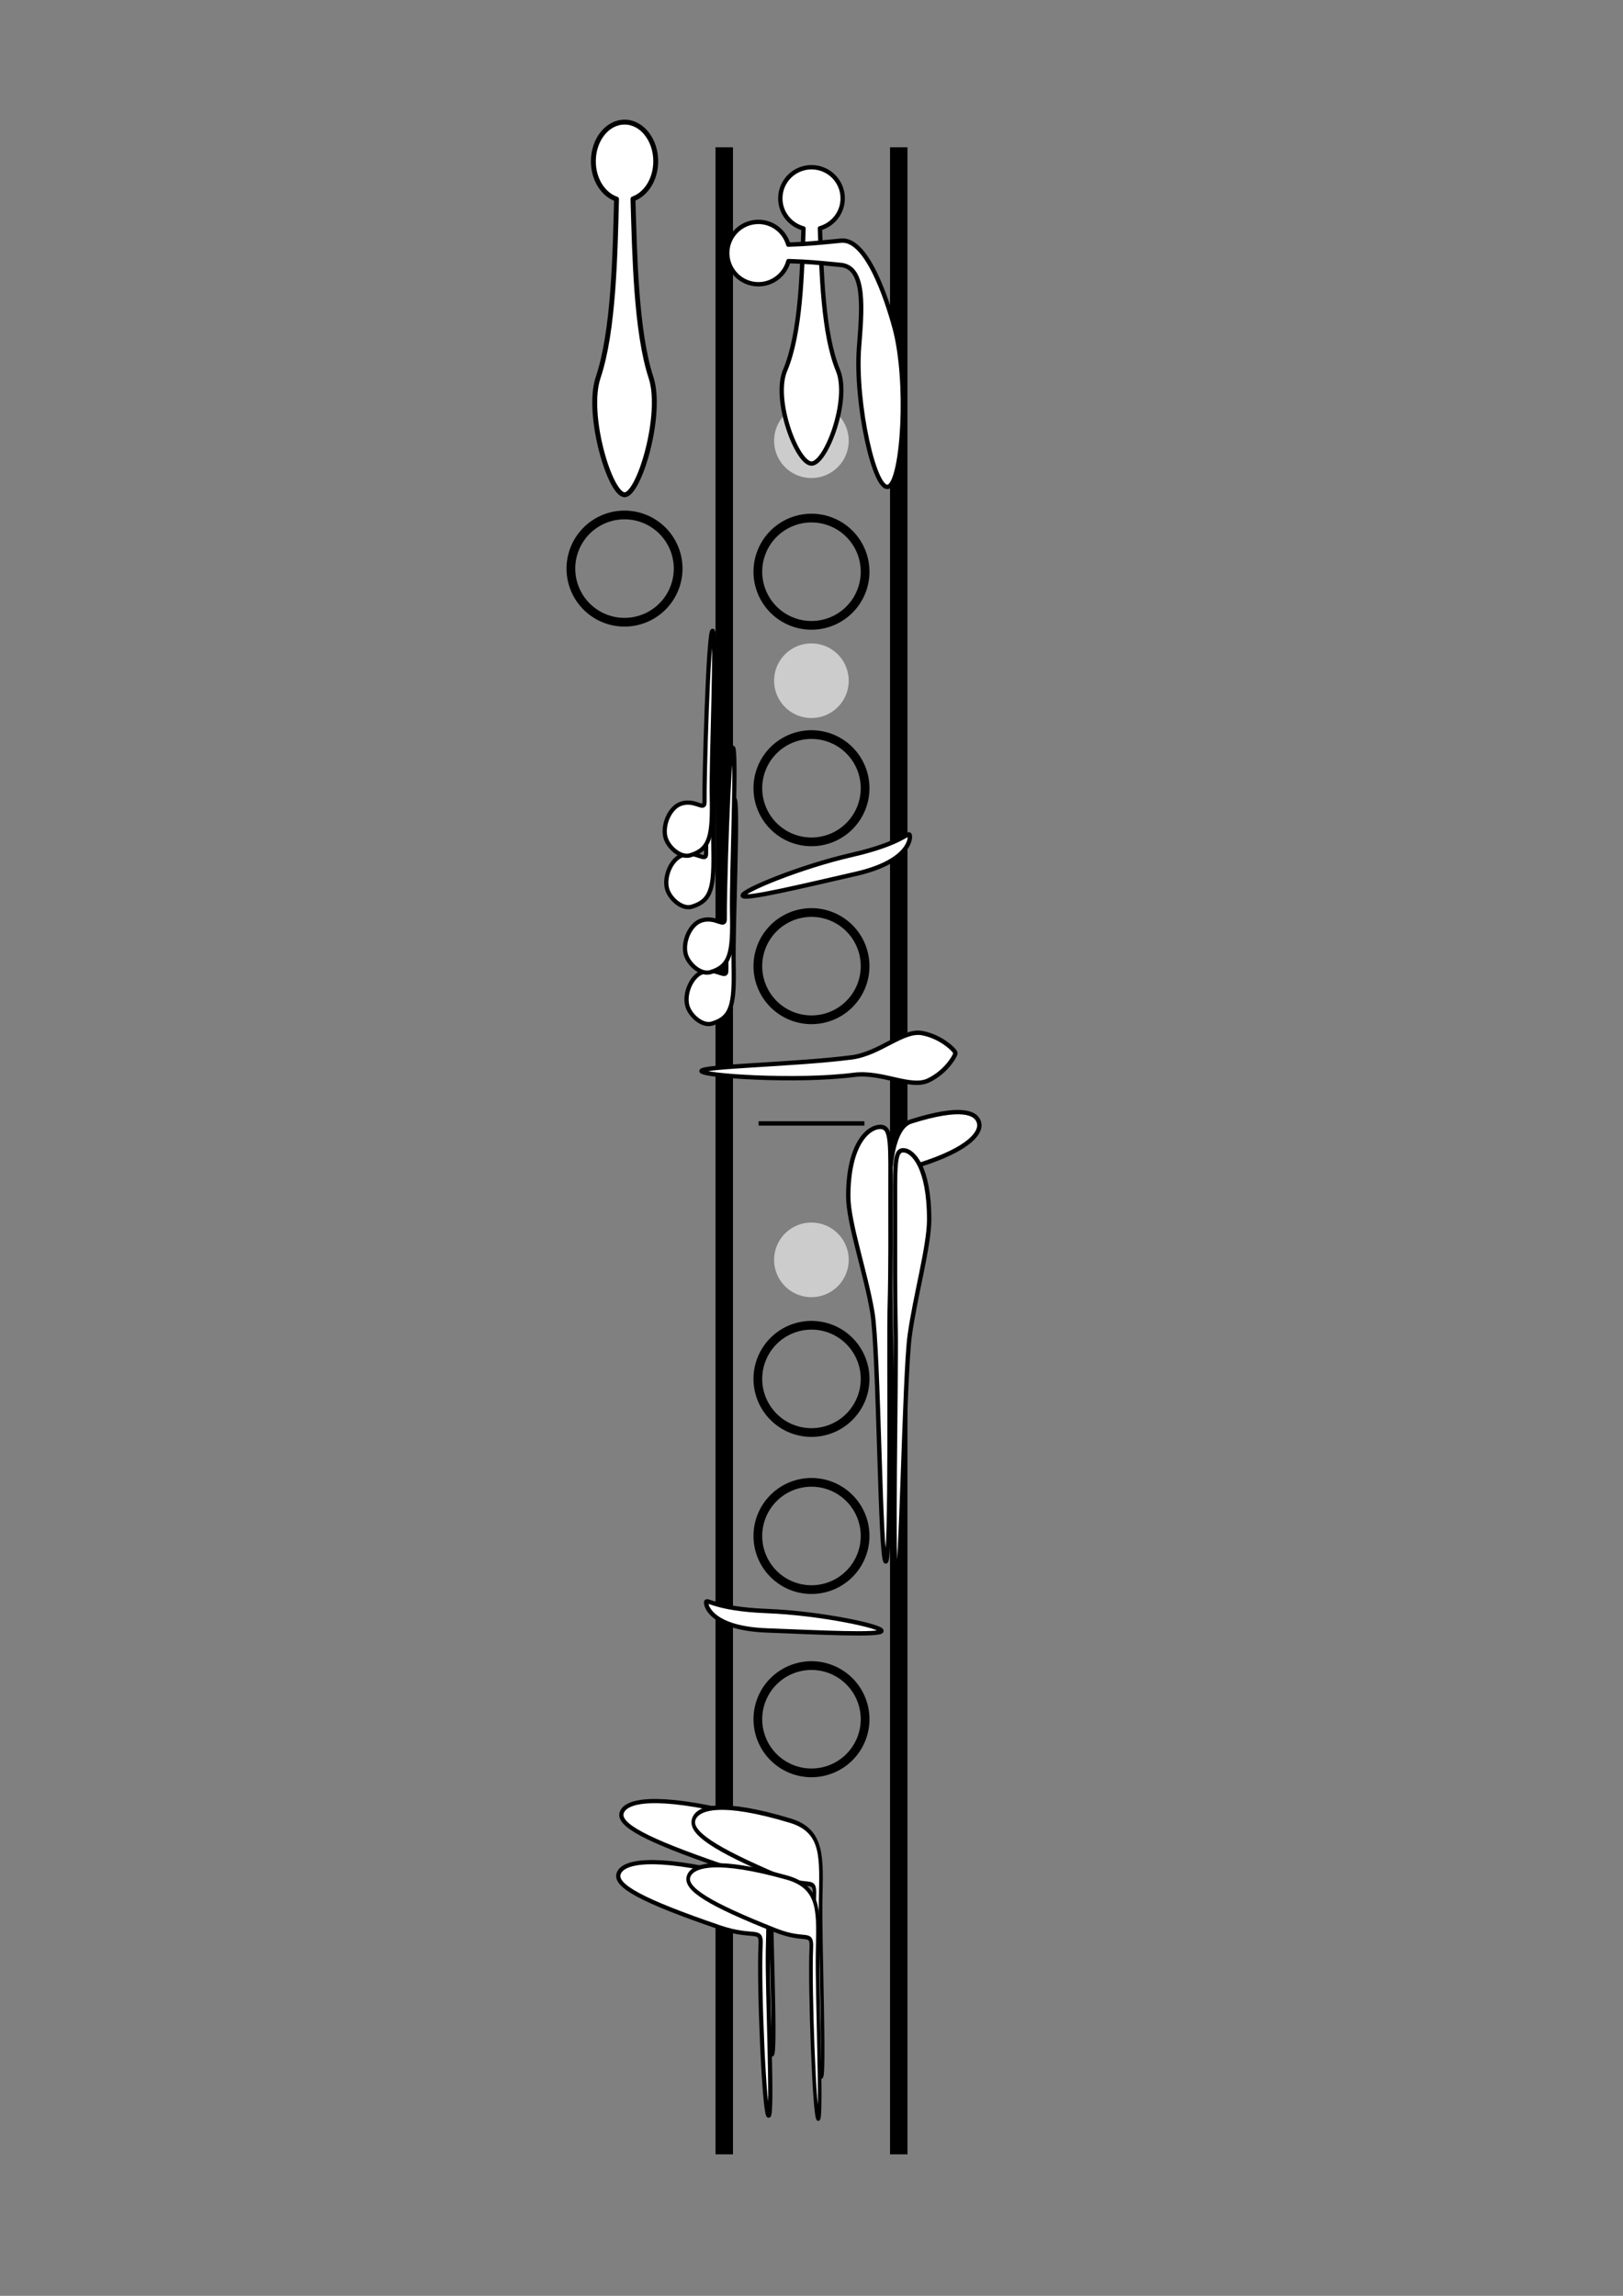 <?xml version="1.0" encoding="UTF-8" standalone="no"?>
<!-- Created with Inkscape (http://www.inkscape.org/) -->
<svg xmlns:dc="http://purl.org/dc/elements/1.1/" xmlns:cc="http://creativecommons.org/ns#" xmlns:rdf="http://www.w3.org/1999/02/22-rdf-syntax-ns#" xmlns:svg="http://www.w3.org/2000/svg" xmlns="http://www.w3.org/2000/svg" xmlns:xlink="http://www.w3.org/1999/xlink" xmlns:sodipodi="http://sodipodi.sourceforge.net/DTD/sodipodi-0.dtd" xmlns:inkscape="http://www.inkscape.org/namespaces/inkscape" width="744.094" height="1052.362" id="svg2" version="1.1" inkscape:version="0.48.3.1 r9886" sodipodi:docname="clarinet-fingering-template.svg">
  <rect width="100%" height="100%" fill="#808080" stroke="none"/>
  <defs id="defs4"/>
  <sodipodi:namedview id="base" pagecolor="#ffffff" bordercolor="#666666" borderopacity="1.0" inkscape:pageopacity="0.0" inkscape:pageshadow="2" inkscape:zoom="0.30103704" inkscape:cx="396.12858" inkscape:cy="560.00064" inkscape:document-units="px" inkscape:current-layer="layer1" showgrid="false" inkscape:window-width="1022" inkscape:window-height="581" inkscape:window-x="0" inkscape:window-y="17" inkscape:window-maximized="0"/>
  <g inkscape:label="Base layer" inkscape:groupmode="layer" id="layer1" style="display:inline">
    <g id="g3898">
      <g transform="translate(66.333,18)" id="g3759">
        <path style="fill:none;stroke:#000000;stroke-width:8;stroke-linecap:butt;stroke-linejoin:miter;stroke-miterlimit:4;stroke-opacity:1;stroke-dasharray:none" d="m 265.714,49.505 0,920" id="path2987" inkscape:connector-curvature="0"/>
        <path inkscape:connector-curvature="0" id="path3757" d="m 345.714,49.505 0,920" style="fill:none;stroke:#000000;stroke-width:8;stroke-linecap:butt;stroke-linejoin:miter;stroke-miterlimit:4;stroke-opacity:1;stroke-dasharray:none"/>
      </g>
      <path inkscape:connector-curvature="0" id="path3763" d="m 347.804,514.961 48.487,0" style="fill:none;stroke:#000000;stroke-width:2;stroke-linecap:butt;stroke-linejoin:miter;stroke-miterlimit:4;stroke-opacity:1;stroke-dasharray:none"/>
    </g>
    <g id="g3079">
      <use height="1052.362" width="744.094" transform="translate(0,370)" id="use3775" xlink:href="#path3769" y="0" x="0"/>
      <use height="1052.362" width="744.094" transform="translate(-3.4325365e-6,342.757)" id="use3777" xlink:href="#use3771" y="0" x="0"/>
      <use height="1052.362" width="744.094" transform="translate(0,345.197)" id="use3779" xlink:href="#use3773" y="0" x="0"/>
      <path sodipodi:type="arc" style="fill:#cccccc;stroke:none" id="use3810" sodipodi:cx="193.9493" sodipodi:cy="240.19954" sodipodi:rx="78.791901" sodipodi:ry="78.791901" d="m 272.741,240.2 a 78.792,78.792 0 1 1 -157.584,0 78.792,78.792 0 1 1 157.584,0 z" transform="matrix(0.217,0,0,0.217,329.92,525.376)"/>
    </g>
    <path style="fill:#ffffff;fill-opacity:1;stroke:#000000;stroke-width:2;stroke-linecap:round;stroke-linejoin:round;stroke-miterlimit:4;stroke-opacity:1;stroke-dashoffset:0" d="m 417.1,382.909 c 0.486,2.128 -1.127,12.273 -24.786,17.676 -23.659,5.403 -51.314,12.099 -51.8,9.972 -0.486,-2.128 26.381,-13.283 50.04,-18.687 23.659,-5.403 26.06,-11.089 26.546,-8.962 z" id="path3812" inkscape:connector-curvature="0" sodipodi:nodetypes="sssss"/>
    <g id="g3085">
      <path transform="matrix(0.312,0,0,0.312,311.524,187.122)" d="m 272.741,240.2 a 78.792,78.792 0 1 1 -157.584,0 78.792,78.792 0 1 1 157.584,0 z" sodipodi:ry="78.791901" sodipodi:rx="78.791901" sodipodi:cy="240.19954" sodipodi:cx="193.9493" id="path3769" style="fill:none;stroke:#000000;stroke-width:12.818;stroke-miterlimit:4;stroke-dasharray:none" sodipodi:type="arc"/>
      <use height="1052.362" width="744.094" transform="translate(3.4325365e-6,99.243)" id="use3771" xlink:href="#path3769" y="0" x="0"/>
      <use height="1052.362" width="744.094" transform="translate(-3.4325365e-6,81.56)" id="use3773" xlink:href="#use3771" y="0" x="0"/>
      <path sodipodi:type="arc" style="fill:#cccccc;stroke:none" id="use3815" sodipodi:cx="193.9493" sodipodi:cy="240.19954" sodipodi:rx="78.791901" sodipodi:ry="78.791901" d="m 272.741,240.2 a 78.792,78.792 0 1 1 -157.584,0 78.792,78.792 0 1 1 157.584,0 z" transform="matrix(0.217,0,0,0.217,329.92,259.904)"/>
      <path transform="matrix(0.217,0,0,0.217,329.92,149.904)" d="m 272.741,240.2 a 78.792,78.792 0 1 1 -157.584,0 78.792,78.792 0 1 1 157.584,0 z" sodipodi:ry="78.791901" sodipodi:rx="78.791901" sodipodi:cy="240.19954" sodipodi:cx="193.9493" id="path3808" style="fill:#cccccc;stroke:none" sodipodi:type="arc"/>
    </g>
    <use x="0" y="0" xlink:href="#path3812" id="use3817" transform="matrix(-0.983,0.185,0.185,0.983,662.911,281.005)" width="744.094" height="1052.362"/>
    <path style="fill:#ffffff;stroke:#000000;stroke-width:2;stroke-miterlimit:4" d="m 438.019,482.647 c 0.142,1.107 -4.234,8.75 -12.398,12.621 -8.165,3.871 -21.173,-4.234 -34.177,-2.563 -26.007,3.342 -69.544,0.468 -69.828,-1.745 -0.284,-2.213 42.791,-2.928 68.798,-6.27 13.004,-1.671 23.54,-12.801 32.419,-11.12 8.878,1.682 15.044,7.97 15.186,9.077 z" id="path3819" inkscape:connector-curvature="0" sodipodi:nodetypes="sssssss"/>
    <g id="g3893">
      <path sodipodi:nodetypes="ssssszs" inkscape:connector-curvature="0" id="path3827" d="m 417.676,514.062 c -11.576,3.65 -10.312,35.463 -9.907,53.417 0.404,17.954 1.348,114.303 3.507,114.303 2.159,0 1.054,-101.926 0.073,-120.017 -0.431,-7.954 -1.556,-24.088 10.02,-27.738 23.152,-7.301 28.701,-14.914 27.488,-19.451 -1.213,-4.538 -8.028,-7.814 -31.18,-0.513 z" style="fill:#ffffff;fill-opacity:1;stroke:#000000;stroke-width:2;stroke-linecap:round;stroke-linejoin:round;stroke-miterlimit:4;stroke-opacity:1;stroke-dasharray:none;stroke-dashoffset:0"/>
      <path sodipodi:nodetypes="sssssss" inkscape:connector-curvature="0" id="path3822" d="m 408.242,548.362 c 0,12.138 0.168,33.127 -0.332,51.082 -0.5,17.954 0.858,116.323 -1.813,116.323 -2.67,0 -3.149,-96.226 -6.149,-114.18 -3,-17.954 -11.047,-41.086 -11.047,-53.224 0,-24.276 9.33,-31.813 14.67,-31.813 5.341,0 4.67,7.537 4.67,31.813 z" style="fill:#ffffff;fill-opacity:1;stroke:#000000;stroke-width:2;stroke-linecap:round;stroke-linejoin:round;stroke-miterlimit:4;stroke-opacity:1;stroke-dasharray:none;stroke-dashoffset:0"/>
      <path style="fill:#ffffff;fill-opacity:1;stroke:#000000;stroke-width:2;stroke-linecap:round;stroke-linejoin:round;stroke-miterlimit:4;stroke-opacity:1;stroke-dasharray:none;stroke-dashoffset:0" d="m 410.357,559.077 c 0,12.138 -0.136,33.127 0.269,51.082 0.404,17.954 -1.682,114.303 0.477,114.303 2.159,0 3.535,-94.206 5.96,-112.16 2.426,-17.954 8.932,-41.086 8.932,-53.224 0,-24.276 -7.543,-31.813 -11.862,-31.813 -4.318,0 -3.776,7.537 -3.776,31.813 z" id="path3825" inkscape:connector-curvature="0" sodipodi:nodetypes="sssssss"/>
    </g>
    <g id="g3887">
      <path style="fill:#ffffff;fill-opacity:1;stroke:#000000;stroke-width:1.935;stroke-linecap:round;stroke-linejoin:round;stroke-miterlimit:4;stroke-opacity:1;stroke-dasharray:none;stroke-dashoffset:0" d="m 337.138,831.205 c 18.282,4.434 16.729,16.428 16.351,34.383 -0.378,17.954 2.358,76.195 0.337,76.195 -2.021,0 -4.606,-60.282 -3.688,-78.373 0.404,-7.954 -2.913,-2.509 -18.831,-7.953 -35.709,-12.213 -48.163,-19.125 -46.247,-24.637 1.916,-5.512 15.515,-8.481 52.079,0.387 z" id="path3829" inkscape:connector-curvature="0" sodipodi:nodetypes="ssssszs"/>
      <use height="1052.362" width="744.094" transform="translate(-1.429,28)" id="use3831" xlink:href="#path3829" y="0" x="0"/>
      <use height="1052.362" width="744.094" transform="matrix(0.851,0,0,1.061,75.415,-47.35)" id="use3833" xlink:href="#path3829" y="0" x="0"/>
      <use height="1052.362" width="744.094" transform="matrix(0.865,0,0,1,70.32,1.429)" id="use3835" xlink:href="#use3831" y="0" x="0"/>
    </g>
    <g id="g3858">
      <path inkscape:connector-curvature="0" style="fill:#ffffff;stroke:#000000;stroke-width:2.243;stroke-linecap:round;stroke-linejoin:round;stroke-miterlimit:4;stroke-opacity:1;stroke-dasharray:none;stroke-dashoffset:0" d="m 286.349,55.97 c -7.89,0 -14.312,8.037 -14.312,17.958 0,8.32 4.519,15.287 10.625,17.329 -0.672,25.232 -1.237,60.413 -8.438,81.812 -5.653,16.798 5.43,53.716 12.125,53.716 6.695,0 17.66,-36.857 12.125,-53.716 -6.923,-21.09 -7.51,-56.523 -8.281,-81.891 6.007,-2.123 10.438,-9.018 10.438,-17.251 0,-9.921 -6.391,-17.958 -14.281,-17.958 z" id="path3837"/>
      <use height="1052.362" width="744.094" transform="translate(-85.714,-1.429)" id="use3839" xlink:href="#path3769" y="0" x="0"/>
    </g>
    <g id="g3930">
      <g id="g3876">
        <g id="g3872">
          <path sodipodi:nodetypes="assssaa" inkscape:connector-curvature="0" id="path3849" d="m 326.424,469.202 c 9.103,-2.717 10.301,-8.762 9.922,-26.716 -0.378,-17.954 2.358,-76.195 0.337,-76.195 -2.021,0 -3.88,70.107 -3.688,78.373 0.105,4.522 -4.064,-1.179 -10.546,0.81 -5.429,1.666 -8.759,9.84 -7.389,15.351 1.135,4.567 6.855,9.721 11.365,8.375 z" style="fill:#ffffff;fill-opacity:1;stroke:#000000;stroke-width:1.935;stroke-linecap:round;stroke-linejoin:round;stroke-miterlimit:4;stroke-opacity:1;stroke-dasharray:none;stroke-dashoffset:0"/>
          <use height="1052.362" width="744.094" transform="translate(-0.714,-23.571)" id="use3852" xlink:href="#path3849" y="0" x="0"/>
        </g>
      </g>
      <g id="g3868">
        <use x="0" y="0" xlink:href="#path3849" id="use3854" transform="translate(-9.286,-53.571)" width="744.094" height="1052.362"/>
        <use x="0" y="0" xlink:href="#use3852" id="use3856" transform="translate(-9.286,-53.571)" width="744.094" height="1052.362"/>
      </g>
    </g>
    <g id="g3926">
      <path id="path3781" d="m 372.062,76.656 c -7.89,0 -14.312,6.391 -14.312,14.281 0,6.617 4.519,12.157 10.625,13.781 -0.672,20.066 -1.237,48.045 -8.438,65.062 -5.653,13.358 5.43,42.719 12.125,42.719 6.695,0 17.66,-29.311 12.125,-42.719 -6.923,-16.772 -7.51,-44.951 -8.281,-65.125 6.007,-1.689 10.438,-7.172 10.438,-13.719 0,-7.89 -6.391,-14.281 -14.281,-14.281 z" style="fill:#ffffff;stroke:#000000;stroke-width:2;stroke-linecap:round;stroke-linejoin:round;stroke-miterlimit:4;stroke-opacity:1;stroke-dasharray:none;stroke-dashoffset:0" inkscape:connector-curvature="0"/>
      <path sodipodi:nodetypes="sscssssscss" inkscape:connector-curvature="0" style="fill:#ffffff;stroke:#000000;stroke-width:2;stroke-linecap:round;stroke-linejoin:round;stroke-miterlimit:4;stroke-opacity:1;stroke-dasharray:none;stroke-dashoffset:0" d="m 333.411,115.991 c 0,7.89 6.391,14.312 14.281,14.312 6.617,0 12.157,-4.519 13.781,-10.625 10.033,0.336 12.448,0.645 24.078,1.77 11.63,1.125 9.517,21.546 8.284,37.773 -1.936,25.475 7.201,66.927 13.659,63.803 6.458,-3.124 9.319,-48.35 2.592,-72.975 -3.657,-13.388 -12.771,-40.845 -24.434,-39.736 -11.663,1.109 -14.155,1.448 -24.242,1.833 -1.689,-6.007 -7.172,-10.438 -13.719,-10.438 -7.89,0 -14.281,6.391 -14.281,14.281 z" id="path3806"/>
    </g>
  </g>
  <g inkscape:groupmode="layer" id="layer22" inkscape:label="e_left" style="display:none">
    <path sodipodi:nodetypes="sccsss" inkscape:connector-curvature="0" id="path3822-3" d="m 408.242,548.362 c 0,12.138 0.168,33.127 -0.332,51.082 0.247,12.437 -6.069,12.913 -7.962,2.143 -3,-17.954 -11.047,-41.086 -11.047,-53.224 0,-24.276 9.33,-31.813 14.67,-31.813 5.341,0 4.67,7.537 4.67,31.813 z" style="fill:#000000;fill-opacity:1;stroke:#000000;stroke-width:2;stroke-linecap:round;stroke-linejoin:round;stroke-miterlimit:4;stroke-opacity:1;stroke-dasharray:none;stroke-dashoffset:0;display:inline"/>
  </g>
  <g style="display:none" inkscape:label="e" id="g4333" inkscape:groupmode="layer">
    <path sodipodi:nodetypes="cczc" inkscape:connector-curvature="0" id="path4335" d="m 311.3,855.282 c -10.953,7.832 0.642,23.488 -2.831,20.14 -13.061,-3.404 -26.999,-10.317 -24.952,-15.829 2.048,-5.512 10.67,-7.894 27.783,-4.311 z" style="fill:#000000;fill-opacity:1;stroke:#000000;stroke-width:2;stroke-linecap:round;stroke-linejoin:round;stroke-miterlimit:4;stroke-opacity:1;stroke-dasharray:none;stroke-dashoffset:0;display:inline"/>
  </g>
  <g inkscape:groupmode="layer" id="layer21" inkscape:label="f_left" style="display:none">
    <path sodipodi:nodetypes="cczc" inkscape:connector-curvature="0" id="path4335-3" d="m 425.831,531.247 c 4.455,-12.706 -11.128,-17.599 -6.362,-16.858 12.643,-4.728 27.19,-7.09 28.685,-1.403 1.495,5.687 -6.264,11.349 -22.323,18.261 z" style="fill:#000000;fill-opacity:1;stroke:#000000;stroke-width:2;stroke-linecap:round;stroke-linejoin:round;stroke-miterlimit:4;stroke-opacity:1;stroke-dasharray:none;stroke-dashoffset:0;display:inline"/>
  </g>
  <g style="display:none" inkscape:label="f" id="g4341" inkscape:groupmode="layer">
    <path sodipodi:nodetypes="cczc" inkscape:connector-curvature="0" id="path4343" d="m 345.946,857.988 c -13.236,9.078 -1.12,23.488 -4.593,20.14 -12.023,-5.481 -27.385,-11.942 -25.337,-17.454 2.048,-5.512 12.817,-6.269 29.93,-2.686 z" style="fill:#000000;fill-opacity:1;stroke:#000000;stroke-width:2;stroke-linecap:round;stroke-linejoin:round;stroke-miterlimit:4;stroke-opacity:1;stroke-dasharray:none;stroke-dashoffset:0;display:inline"/>
  </g>
  <g inkscape:groupmode="layer" id="layer23" inkscape:label="fis_left" style="display:none">
    <path sodipodi:nodetypes="sccsss" inkscape:connector-curvature="0" id="path3822-3-2" d="m 409.69,559.573 c 0,12.138 -0.126,33.127 0.25,51.082 -0.186,12.437 4.558,12.913 5.98,2.143 2.253,-17.954 8.298,-41.086 8.298,-53.224 0,-24.276 -7.008,-31.813 -11.019,-31.813 -4.012,0 -3.508,7.537 -3.508,31.813 z" style="fill:#000000;fill-opacity:1;stroke:#000000;stroke-width:1.733;stroke-linecap:round;stroke-linejoin:round;stroke-miterlimit:4;stroke-opacity:1;stroke-dasharray:none;stroke-dashoffset:0;display:inline"/>
  </g>
  <g inkscape:groupmode="layer" id="layer15" inkscape:label="fis" style="display:none">
    <path style="fill:#000000;fill-opacity:1;stroke:#000000;stroke-width:1.935;stroke-linecap:round;stroke-linejoin:round;stroke-miterlimit:4;stroke-opacity:1;stroke-dasharray:none;stroke-dashoffset:0;display:inline" d="m 316.585,827.095 c -13.738,12.192 -4.345,22.901 -7.594,19.553 -12.22,-3.404 -25.261,-10.317 -23.345,-15.829 1.916,-5.512 14.927,-7.307 30.939,-3.724 z" id="path3829-8" inkscape:connector-curvature="0" sodipodi:nodetypes="cczc"/>
  </g>
  <g inkscape:groupmode="layer" id="g4337" inkscape:label="gis" style="display:none">
    <path style="fill:#000000;fill-opacity:1;stroke:#000000;stroke-width:2;stroke-linecap:round;stroke-linejoin:round;stroke-miterlimit:4;stroke-opacity:1;stroke-dasharray:none;stroke-dashoffset:0;display:inline" d="m 345.946,831.205 c -13.236,9.078 -0.082,24.942 -3.555,21.593 -12.023,-5.481 -25.101,-12.357 -23.054,-17.869 2.048,-5.512 9.495,-7.307 26.608,-3.724 z" id="path4339" inkscape:connector-curvature="0" sodipodi:nodetypes="cczc"/>
  </g>
  <g inkscape:groupmode="layer" id="layer9" inkscape:label="g" style="display:none">
    <use style="display:inline" x="0" y="0" xlink:href="#use4114" id="use4134" transform="translate(0,84)" width="744.094" height="1052.362"/>
  </g>
  <g inkscape:groupmode="layer" id="layer16" inkscape:label="ais" style="display:none">
    <path sodipodi:nodetypes="sssss" inkscape:connector-curvature="0" id="use4364" d="m 323.73,734.378 c -0.085,2.181 3.375,11.854 27.625,12.793 24.25,0.939 52.666,2.411 52.75,0.23 0.085,-2.181 -28.381,-8.181 -52.631,-9.12 -24.25,-0.939 -27.66,-6.084 -27.745,-3.903 z" style="fill:#000000;fill-opacity:1;stroke:#000000;stroke-width:2;stroke-linecap:round;stroke-linejoin:round;stroke-miterlimit:4;stroke-opacity:1;stroke-dashoffset:0"/>
  </g>
  <g inkscape:groupmode="layer" id="layer8" inkscape:label="a" style="display:none">
    <use x="0" y="0" xlink:href="#use4088" id="use4114" transform="translate(0,72)" width="744.094" height="1052.362"/>
  </g>
  <g inkscape:groupmode="layer" id="layer7" inkscape:label="bes" style="display:none">
    <use style="display:inline" x="0" y="0" xlink:href="#path3769-8" id="use4088" transform="translate(-4.4040362e-6,370)" width="744.094" height="1052.362"/>
  </g>
  <g inkscape:groupmode="layer" id="layer5" inkscape:label="c1" style="display:none">
    <use style="display:inline" x="0" y="0" xlink:href="#use4008" id="use4047" width="1" height="1" transform="translate(0,81.56)"/>
  </g>
  <g inkscape:groupmode="layer" id="layer13" inkscape:label="cis1" style="display:none">
    <path style="fill:#000000;stroke:none;display:inline" d="m 433.987,483.289 c 0.108,0.786 -3.215,6.215 -9.416,8.965 -6.201,2.75 -22.309,-3.422 -32.185,-2.236 -19.752,2.373 -54.894,2.409 -55.11,0.837 -0.216,-1.572 36.237,-2.288 55.989,-4.661 9.876,-1.187 22.446,-10.546 29.189,-9.351 6.743,1.194 11.426,5.661 11.534,6.447 z" id="path3819-0" inkscape:connector-curvature="0" sodipodi:nodetypes="sssssss"/>
  </g>
  <g inkscape:groupmode="layer" id="layer4" inkscape:label="d1" style="display:none">
    <use style="display:inline" x="0" y="0" xlink:href="#path3769-8" id="use4008" transform="translate(-3.5443024e-6,99.243)" width="744.094" height="1052.362"/>
  </g>
  <g inkscape:groupmode="layer" id="layer17" inkscape:label="dis" style="display:none">
    <path style="fill:#000000;fill-opacity:1;stroke:#000000;stroke-width:2;stroke-linecap:round;stroke-linejoin:round;stroke-miterlimit:4;stroke-opacity:1;stroke-dashoffset:0;display:inline" d="m 417.1,382.909 c 0.486,2.128 -1.127,12.273 -24.786,17.676 -23.659,5.403 -51.314,12.099 -51.8,9.972 -0.486,-2.128 26.381,-13.283 50.04,-18.687 23.659,-5.403 26.06,-11.089 26.546,-8.962 z" id="path3812-9" inkscape:connector-curvature="0" sodipodi:nodetypes="sssss"/>
  </g>
  <g inkscape:groupmode="layer" id="layer6" inkscape:label="f1" style="display:none">
    <use style="display:inline" x="0" y="0" xlink:href="#path3769-8" id="use4067" transform="translate(-85.714,-2)" width="744.094" height="1052.362"/>
  </g>
  <g inkscape:groupmode="layer" id="layer3" inkscape:label="fis1" style="display:none">
    <path transform="matrix(0.312,0,0,0.312,311.524,187.122)" d="m 251.451,240.2 a 57.502,57.502 0 1 1 -115.004,0 57.502,57.502 0 1 1 115.004,0 z" sodipodi:ry="57.501938" sodipodi:rx="57.501938" sodipodi:cy="240.19954" sodipodi:cx="193.9493" id="path3769-8" style="fill:#000000;stroke:#000000;stroke-width:12.818;stroke-miterlimit:4;stroke-dasharray:none;display:inline" sodipodi:type="arc"/>
  </g>
  <g inkscape:groupmode="layer" id="layer10" inkscape:label="a1" style="display:none">
    <path id="path3781-0" d="m 362.847,172.905 c -4.294,10.147 4.125,32.45 9.21,32.45 5.085,0 13.415,-22.265 9.21,-32.45 -5.702,-17.041 -13.059,-16.839 -18.421,0 z" style="fill:#000000;stroke:#000000;stroke-width:1.519;stroke-linecap:round;stroke-linejoin:round;stroke-miterlimit:4;stroke-opacity:1;stroke-dasharray:none;stroke-dashoffset:0;display:inline" inkscape:connector-curvature="0" sodipodi:nodetypes="cscc"/>
  </g>
  <g inkscape:groupmode="layer" id="layer11" inkscape:label="ais1" style="display:none">
    <path sodipodi:nodetypes="cscc" inkscape:connector-curvature="0" style="fill:#000000;stroke:#000000;stroke-width:1.58;stroke-linecap:round;stroke-linejoin:round;stroke-miterlimit:4;stroke-opacity:1;stroke-dasharray:none;stroke-dashoffset:0;display:inline" d="m 395.918,163.623 c -1.529,20.125 5.688,52.871 10.791,50.403 5.102,-2.468 7.362,-38.196 2.048,-57.649 -6.457,-17.602 -11.48,-10.559 -12.838,7.246 z" id="path3806-7"/>
  </g>
  <g inkscape:groupmode="layer" id="layer20" inkscape:label="additional_right_1" style="display:none">
    <use style="display:inline" height="1052.362" width="744.094" transform="translate(-0.714,-23.571)" id="use3852-32" xlink:href="#path3849" y="0" x="0"/>
    <path sodipodi:nodetypes="assssaa" inkscape:connector-curvature="0" id="path4452" d="m 325.709,469.63 c 9.103,-2.717 10.301,-8.762 9.922,-26.716 -0.378,-17.954 2.358,-76.195 0.337,-76.195 -2.021,0 -3.88,70.107 -3.688,78.373 0.105,4.522 -4.064,-1.179 -10.546,0.81 -5.429,1.666 -8.759,9.84 -7.389,15.351 1.135,4.567 6.855,9.721 11.365,8.375 z" style="fill:#000000;fill-opacity:1;stroke:#000000;stroke-width:1.935;stroke-linecap:round;stroke-linejoin:round;stroke-miterlimit:4;stroke-opacity:1;stroke-dasharray:none;stroke-dashoffset:0;display:inline"/>
  </g>
  <g inkscape:groupmode="layer" id="layer19" inkscape:label="additional_right_2" style="display:none">
    <path style="fill:#000000;fill-opacity:1;stroke:#000000;stroke-width:1.935;stroke-linecap:round;stroke-linejoin:round;stroke-miterlimit:4;stroke-opacity:1;stroke-dasharray:none;stroke-dashoffset:0" d="m 325.709,445.63 c 9.103,-2.717 10.301,-8.762 9.922,-26.716 -0.378,-17.954 2.358,-76.195 0.337,-76.195 -2.021,0 -3.88,70.107 -3.688,78.373 0.105,4.522 -4.064,-1.179 -10.546,0.81 -5.429,1.666 -8.759,9.84 -7.389,15.351 1.135,4.567 6.855,9.721 11.365,8.375 z" id="use3852-3" inkscape:connector-curvature="0" sodipodi:nodetypes="assssaa"/>
  </g>
  <g inkscape:label="additional_right_3" id="g4426" inkscape:groupmode="layer" style="display:none">
    <path sodipodi:nodetypes="assssaa" inkscape:connector-curvature="0" id="path4428" d="m 316.424,416.059 c 9.103,-2.717 10.301,-8.762 9.922,-26.716 -0.378,-17.954 2.358,-76.195 0.337,-76.195 -2.021,0 -3.88,70.107 -3.688,78.373 0.105,4.522 -4.064,-1.179 -10.546,0.81 -5.429,1.666 -8.759,9.84 -7.389,15.351 1.135,4.567 6.855,9.721 11.365,8.375 z" style="fill:#000000;fill-opacity:1;stroke:#000000;stroke-width:1.935;stroke-linecap:round;stroke-linejoin:round;stroke-miterlimit:4;stroke-opacity:1;stroke-dasharray:none;stroke-dashoffset:0"/>
  </g>
  <g inkscape:groupmode="layer" id="layer18" inkscape:label="additional_right_4" style="display:none">
    <path style="fill:#000000;fill-opacity:1;stroke:#000000;stroke-width:1.935;stroke-linecap:round;stroke-linejoin:round;stroke-miterlimit:4;stroke-opacity:1;stroke-dasharray:none;stroke-dashoffset:0" d="m 316.424,392.059 c 9.103,-2.717 10.301,-8.762 9.922,-26.716 -0.378,-17.954 2.358,-76.195 0.337,-76.195 -2.021,0 -3.88,70.107 -3.688,78.373 0.105,4.522 -4.064,-1.179 -10.546,0.81 -5.429,1.666 -8.759,9.84 -7.389,15.351 1.135,4.567 6.855,9.721 11.365,8.375 z" id="use3856-0" inkscape:connector-curvature="0" sodipodi:nodetypes="assssaa"/>
  </g>
  <g inkscape:groupmode="layer" id="layer12" inkscape:label="register key" style="display:none">
    <path id="path3781-0-4" d="m 276.037,179.549 c -4.808,11.362 4.619,36.335 10.313,36.335 5.694,0 15.02,-24.931 10.313,-36.335 -6.385,-19.081 -14.622,-18.855 -20.626,0 z" style="fill:#000000;stroke:#000000;stroke-width:1.701;stroke-linecap:round;stroke-linejoin:round;stroke-miterlimit:4;stroke-opacity:1;stroke-dasharray:none;stroke-dashoffset:0;display:inline" inkscape:connector-curvature="0" sodipodi:nodetypes="cscc"/>
  </g>
</svg>